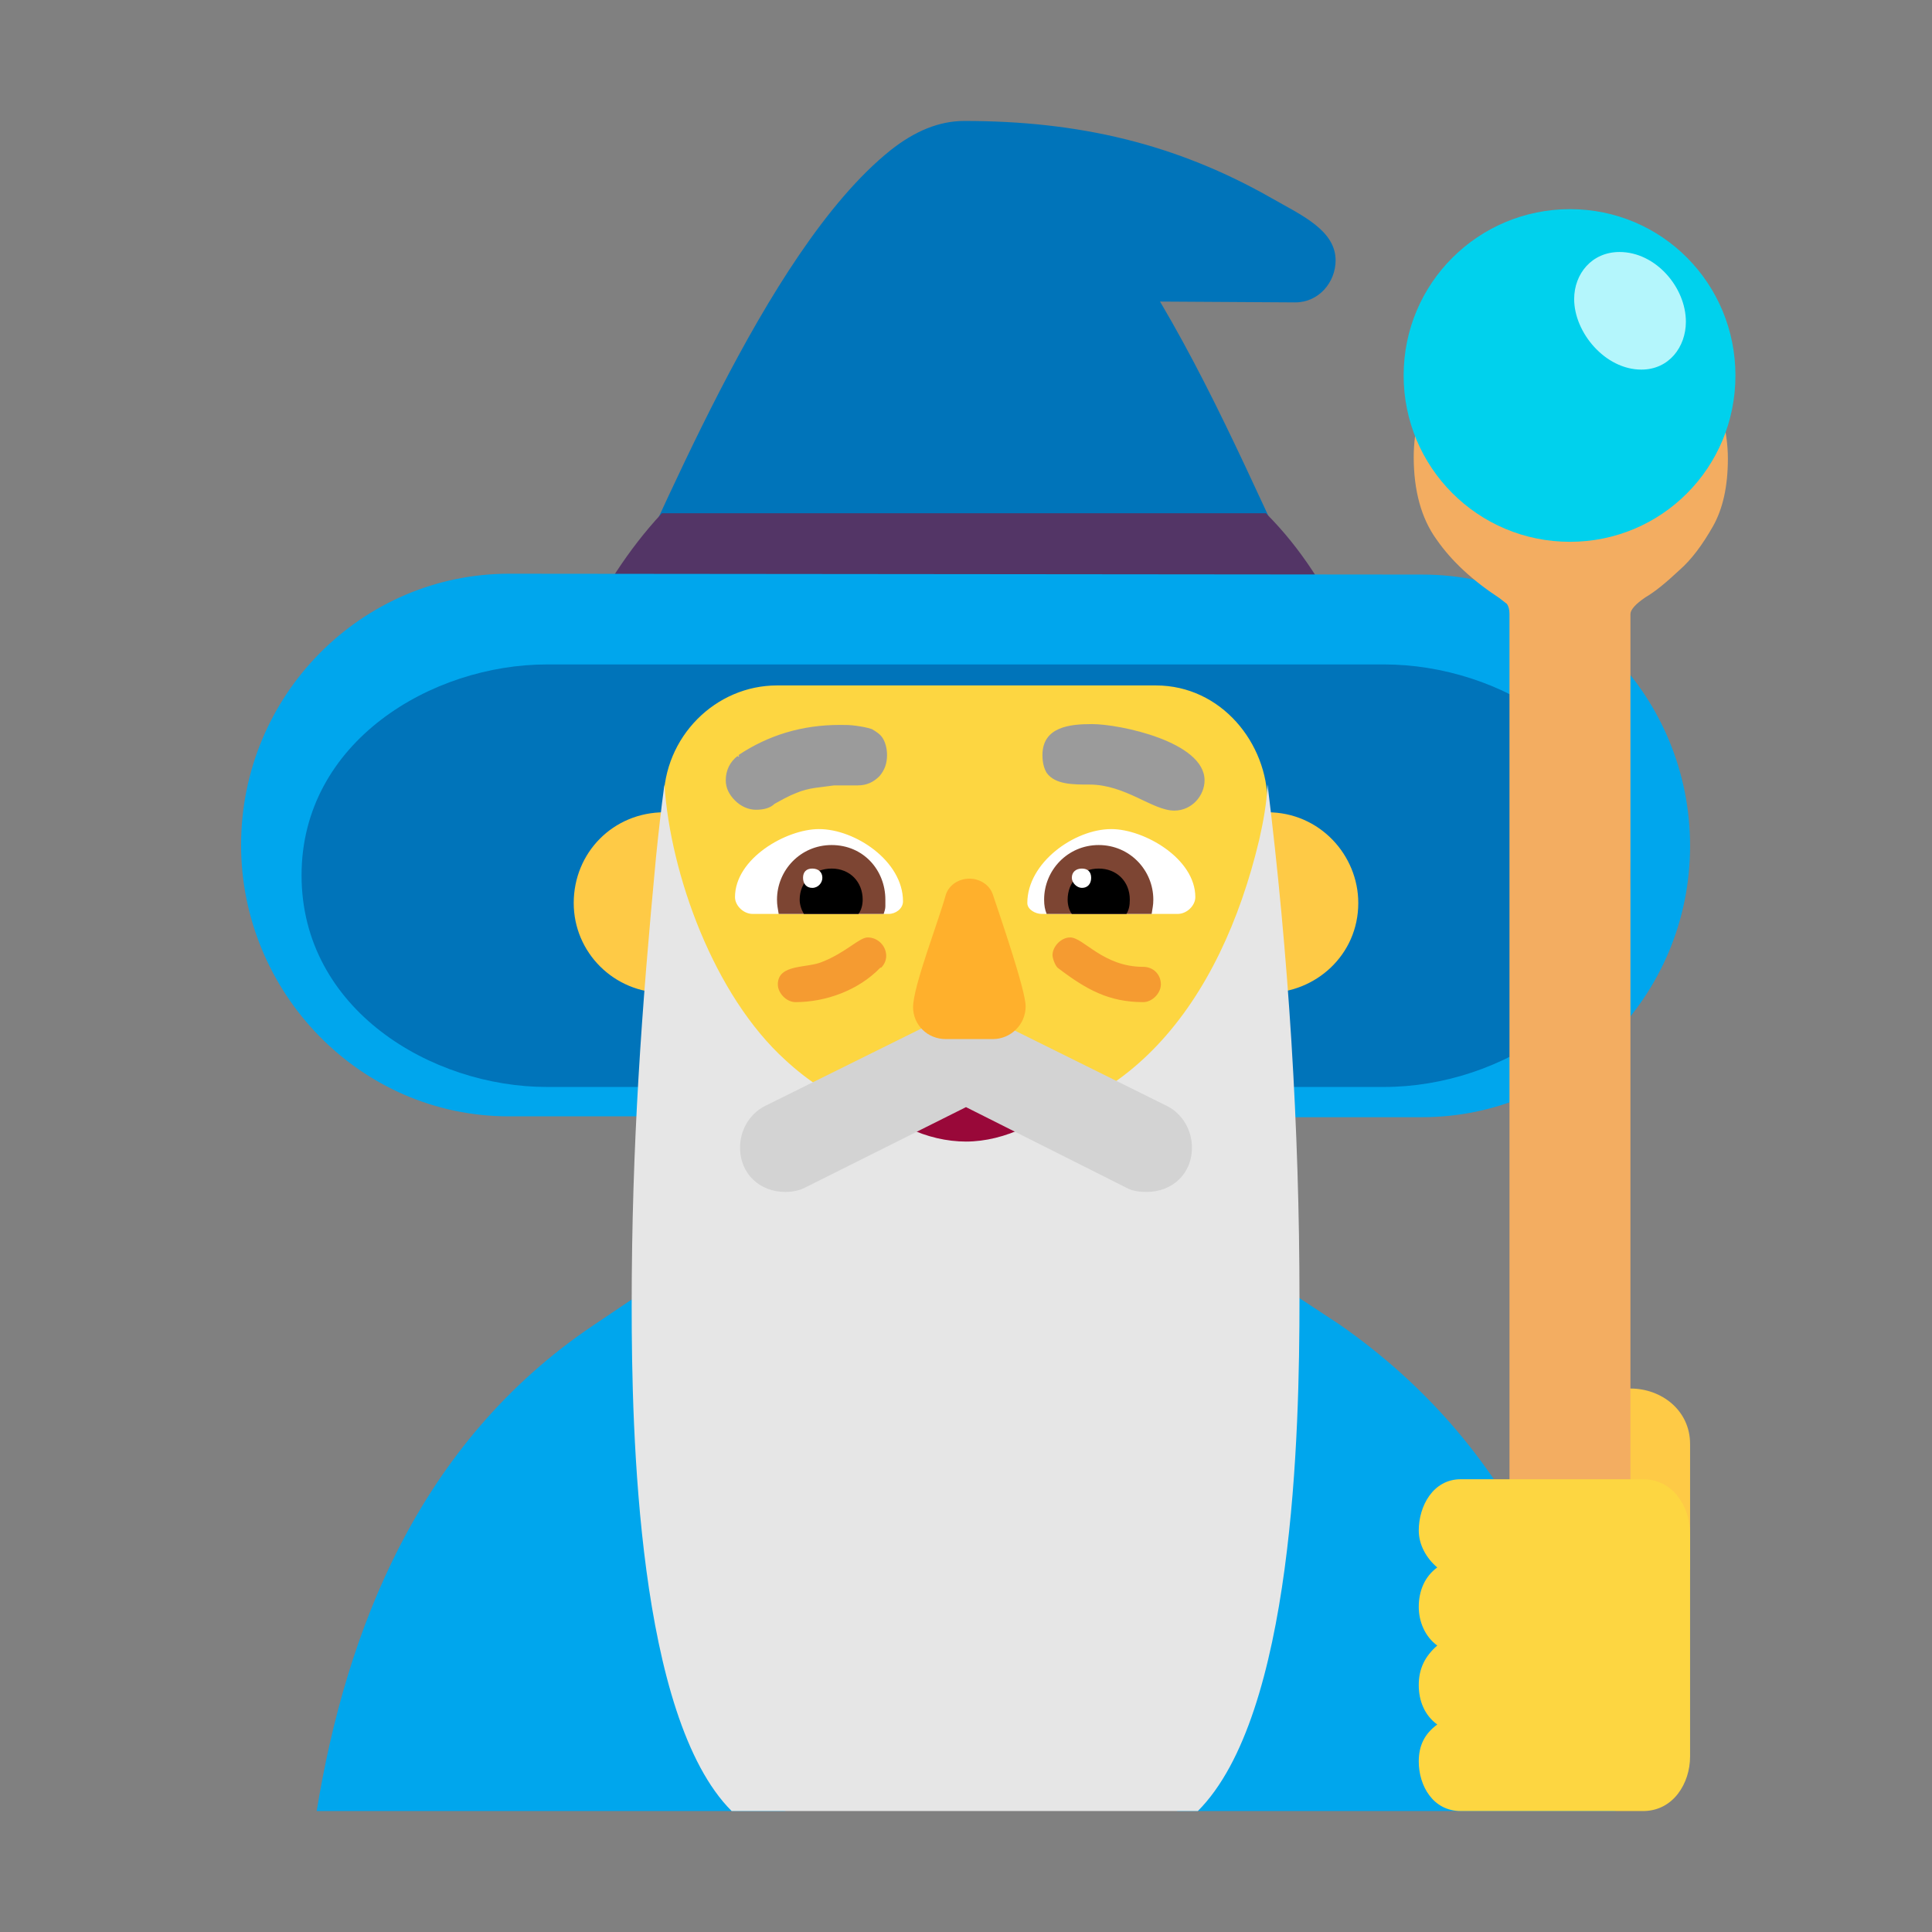 <svg version="1.1" xmlns="http://www.w3.org/2000/svg" viewBox="0 0 2300 2300"><rect x="0" y="0" width="2300" height="2300" fill="#808080" stroke="none"/><g transform="scale(1,-1) translate(-256, -1869)">
		<path d="M1831 1117c-65 132-119 266-194 393l161-1c28 0 48 24 48 50 0 36-41 54-76 74-114 65-230 92-366 92-30 0-59-12-88-35-151-121-278-453-340-573l855 0 z" fill="#0074BA"/>
		<path d="M1862 1112c-27 55-56 103-99 146l-719 0c-41-44-71-93-98-146l916 0 z" fill="#533566"/>
		<path d="M2179-287c-36 230-123 436-328 579l-158 104 32 143 224 0c175 0 319 144 319 323 0 176-140 323-319 323l-1087 1c-175 0-319-144-319-323 0-175 141-323 319-323l225 0 31-144-156-105c-208-140-294-364-329-578l557 0c0 0 201 68 215 72 16-4 253-72 253-72l521 0 z" fill="#00A6ED"/>
		<path d="M1904 575c138 0 293 94 293 251 0 162-157 252-293 252l-997 0c-137 0-292-92-292-251 0-160 155-252 292-252l997 0 z" fill="#0074BA"/>
		<path d="M1765 687c57 0 108 45 108 107 0 57-46 108-108 108-59 0-107-48-107-108 0-59 49-107 107-107 z M1047 687c59 0 107 49 107 107 0 60-49 108-107 108-61 0-108-48-108-108 0-59 48-107 108-107 z" fill="#FECA46"/>
		<path d="M1472 327c127 0 264 105 272 245l21 327 0 14c0 71-55 140-133 140l-451 0c-73 0-135-61-135-138 10-118 15-227 22-343 8-138 141-245 272-245l132 0 z" fill="#FDD641"/>
		<path d="M1682-287c114 114 121 451 121 609 0 205-13 410-38 613-1-22-5-44-10-66-46-193-159-343-352-343-88 0-158 31-212 81-85 77-137 221-144 328-4-29-7-57-10-86-17-180-29-342-29-535 0-149 7-489 119-601l555 0 z" fill="#E6E6E6"/>
		<path d="M1406 510c23 0 47 6 70 17 23 12 56 42 56 54 0 8-4 12-13 12l-2 0c-68-23-67-26-111-26-39 0-72 9-108 25l-5 1c-9 0-13-4-13-12l2-6c26-43 79-65 124-65 z" fill="#990839"/>
		<path d="M1621 450c30 0 54 21 54 53 0 19-10 39-29 49l-216 107c-8 4-16 6-24 6-8 0-16-2-24-6l-216-107c-19-10-29-30-29-49 0-32 24-53 54-53 9 0 17 2 23 5l192 96 191-96c7-4 16-5 24-5 z" fill="#D3D3D3"/>
		<path d="M1654 904c21 0 36 18 36 36 0 46-101 67-134 67-26 0-59-3-59-37 0-9 2-16 5-21 10-14 31-14 51-14 43 0 75-31 101-31 z M1156 905c9 0 17 2 22 7l-1 0 1 0c9 5 18 10 26 13 7 3 15 5 22 6l23 3 28 0c11 0 19 4 26 11 6 7 9 15 9 25 0 8-2 15-5 20-3 5-8 8-13 11-6 2-12 3-19 4-7 1-13 1-19 1-45 0-85-12-121-36l1-1-1-1-1 1c-9-7-14-17-14-29 0-9 4-17 11-24 7-7 16-11 25-11 z" fill="#9B9B9B"/>
		<path d="M1658 781l-162 0c-7 0-17 5-17 13 0 48 56 88 100 88 39 0 100-35 100-81 0-10-10-20-21-20 z M1314 781c8 0 17 6 17 15 0 48-57 86-100 86-39 0-100-35-100-81 0-10 10-20 21-20l162 0 z" fill="#FFFFFF"/>
		<path d="M1627 781l-125 0c-2 5-3 10-3 17 0 35 28 65 65 65 37 0 65-30 65-65 0-7-1-10-2-17 z M1308 781c1 3 2 6 2 9l0 8c0 35-26 65-64 65-37 0-65-30-65-65 0-7 1-10 2-17l125 0 z" fill="#7D4533"/>
		<path d="M1597 781l-65 0c-3 4-5 10-5 17 0 21 15 37 37 37 21 0 37-15 37-37 0-7-1-12-4-17 z M1278 781c3 4 5 10 5 17 0 21-15 37-37 37-22 0-38-16-38-37 0-6 2-12 5-17l65 0 z" fill="#000000"/>
		<path d="M1544 812c7 0 11 5 11 12 0 7-4 11-11 11-7 0-12-4-12-11 0-6 6-12 12-12 z M1223 812c7 0 12 6 12 12 0 7-5 11-12 11-7 0-11-4-11-11 0-7 4-12 11-12 z" fill="#FFFFFF"/>
		<path d="M1438 632c21 0 39 17 39 39 0 19-30 106-39 133-4 12-16 19-28 19-12 0-24-7-28-19-8-30-39-109-39-134 0-21 17-38 39-38l56 0 z" fill="#FFB02C"/>
		<path d="M2268 0l0 150c0 40-34 66-71 66-37 0-72-26-72-66l0-150 143 0 z" fill="#FECA46"/>
		<path d="M2128-80c21 0 38 7 51 22 12 15 18 32 18 52l0 1144c0 5 6 12 18 20 12 7 25 18 40 32 15 13 28 31 40 52 12 21 18 48 18 81 0 33-9 65-26 96-18 31-42 54-72 69-3 2-7 3-11 3-11 0-17-5-20-14-2-7-3-16-3-26l0-11c0-15 1-30 2-47l1-18c0-10-1-19-3-29-3-15-8-27-16-36-8-10-21-15-40-15-18 0-31 5-39 15-8 9-13 21-15 36-2 10-3 19-3 29l3 65c0 15-1 27-4 37-3 9-10 14-20 14-4 0-7-1-10-3-30-16-54-39-71-68-18-29-27-61-27-95 0-40 9-73 27-98 18-26 43-49 75-70l9-7c2-3 3-7 3-12l0-1144c0-21 7-38 22-52 15-15 32-22 53-22 z" fill="#F3AD61"/>
		<path d="M2212-287c36 0 56 33 56 65l0 265c0 32-20 65-56 65l-217 0c-33 0-50-32-50-61 0-17 9-33 22-44-15-11-22-28-22-47 0-17 7-35 22-46-15-13-22-28-22-47 0-19 7-36 22-47-15-11-22-25-22-44 0-29 17-59 50-59l217 0 z" fill="#FDD641"/>
		<path d="M2125 1224c109 0 197 88 197 198 0 109-87 198-197 198-109 0-198-88-198-198 0-109 88-198 198-198 z" fill="#00D1ED"/>
		<path d="M2210 1429c33 0 53 27 53 57 0 41-36 83-79 83-33 0-54-26-54-56 0-40 37-84 80-84 z" fill="#B4F6FC"/>
		<path d="M1203 676c36 0 75 14 101 41l1 0c4 4 6 9 6 14 0 12-10 22-22 22-10 0-26-18-54-29-18-8-53-2-53-27 0-10 10-21 21-21 z M1617 676c11 0 21 11 21 21 0 12-9 21-21 21-48 0-71 35-87 35-11 0-21-11-21-21 0-4 3-12 6-15 34-26 61-41 102-41 z" fill="#F59B31"/>
	</g></svg>

